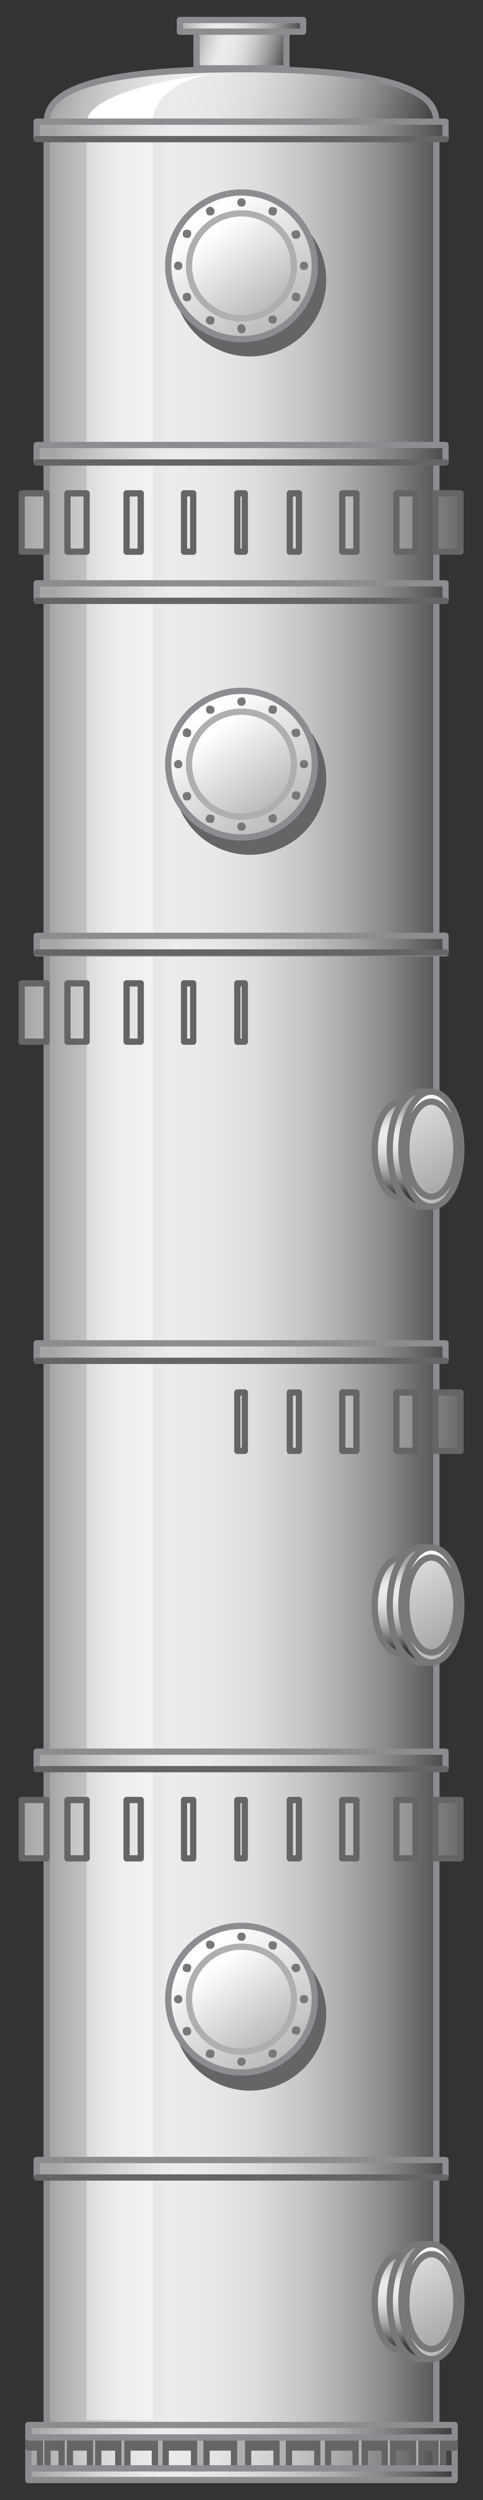 <?xml version="1.0" encoding="utf-8"?>

<!-- Copyright 2016 Siemens AG -->

<!-- Generator: Adobe Illustrator 16.0.4, SVG Export Plug-In . SVG Version: 6.00 Build 0)  -->
<!DOCTYPE svg PUBLIC "-//W3C//DTD SVG 1.1//EN" "http://www.w3.org/Graphics/SVG/1.1/DTD/svg11.dtd">
<svg version="1.1" id="Stripper" xmlns="http://www.w3.org/2000/svg" xmlns:xlink="http://www.w3.org/1999/xlink" x="0px" y="0px"
	 width="58px" height="300px" viewBox="0 0 58 300" enable-background="new 0 0 58 300" xml:space="preserve">
<rect x="0" y="0" width="58" height="300" fill="#333333" stroke="none"/>
<g id="Vessel">
	<g id="Vessel_1_">
		<linearGradient id="Shape_1_" gradientUnits="userSpaceOnUse" x1="5.924" y1="153.043" x2="54.73" y2="153.043">
			<stop  offset="0" style="stop-color:#A5A5A5"/>
			<stop  offset="4.758149e-02" style="stop-color:#B5B5B5"/>
			<stop  offset="0.151" style="stop-color:#D3D3D3"/>
			<stop  offset="0.239" style="stop-color:#E5E5E5"/>
			<stop  offset="0.302" style="stop-color:#ECECEC"/>
			<stop  offset="0.407" style="stop-color:#E8E8E8"/>
			<stop  offset="0.514" style="stop-color:#DCDCDC"/>
			<stop  offset="0.621" style="stop-color:#C7C7C7"/>
			<stop  offset="0.729" style="stop-color:#ABABAB"/>
			<stop  offset="0.838" style="stop-color:#868686"/>
			<stop  offset="0.945" style="stop-color:#5A5A5A"/>
			<stop  offset="1" style="stop-color:#404040"/>
		</linearGradient>
		
			<rect id="Shape" x="5.6" y="15" fill="url(#Shape_1_)" stroke="#8C8C91" stroke-width="0.75" stroke-linecap="round" stroke-linejoin="round" stroke-miterlimit="10" width="46.8" height="276"/>
		<linearGradient id="Reflection_1_" gradientUnits="userSpaceOnUse" x1="8.717" y1="153.019" x2="14.296" y2="153.019">
			<stop  offset="0" style="stop-color:#F2F2F2;stop-opacity:0.4"/>
			<stop  offset="1" style="stop-color:#F7F7F7;stop-opacity:0.7"/>
		</linearGradient>
		<rect id="Reflection" x="10.4" y="15.6" fill="url(#Reflection_1_)" width="8" height="274.8"/>
	</g>
	<g id="Top_1_">
		<linearGradient id="Shape_2_" gradientUnits="userSpaceOnUse" x1="7.998" y1="7.257" x2="50.678" y2="19.451">
			<stop  offset="0" style="stop-color:#A5A5A5"/>
			<stop  offset="4.758149e-02" style="stop-color:#B5B5B5"/>
			<stop  offset="0.151" style="stop-color:#D3D3D3"/>
			<stop  offset="0.239" style="stop-color:#E5E5E5"/>
			<stop  offset="0.302" style="stop-color:#ECECEC"/>
			<stop  offset="0.407" style="stop-color:#E8E8E8"/>
			<stop  offset="0.514" style="stop-color:#DCDCDC"/>
			<stop  offset="0.621" style="stop-color:#C7C7C7"/>
			<stop  offset="0.729" style="stop-color:#ABABAB"/>
			<stop  offset="0.838" style="stop-color:#868686"/>
			<stop  offset="0.945" style="stop-color:#5A5A5A"/>
			<stop  offset="1" style="stop-color:#404040"/>
		</linearGradient>
		
			<path id="Shape_33_" fill="url(#Shape_2_)" stroke="#8C8C91" stroke-width="0.75" stroke-linecap="round" stroke-linejoin="round" stroke-miterlimit="10" d="
			M5.6,15c1.6,0,43.6,0,46.8,0c0-2.1,0-6.7-23.4-6.7C5.6,8.3,5.6,13,5.6,15z"/>
		<path id="Reflection_11_" fill="#FFFFFF" d="M10.4,14.6h7.9c0,0-0.1-4.5,7.4-5.8C25.8,8.8,10.9,10.4,10.4,14.6z"/>
	</g>
</g>
<g id="Base">
	<linearGradient id="Shape_3_" gradientUnits="userSpaceOnUse" x1="3.838" y1="294.356" x2="54.081" y2="294.356">
		<stop  offset="0" style="stop-color:#A5A5A5"/>
		<stop  offset="4.758149e-02" style="stop-color:#B5B5B5"/>
		<stop  offset="0.151" style="stop-color:#D3D3D3"/>
		<stop  offset="0.239" style="stop-color:#E5E5E5"/>
		<stop  offset="0.302" style="stop-color:#ECECEC"/>
		<stop  offset="0.407" style="stop-color:#E8E8E8"/>
		<stop  offset="0.514" style="stop-color:#DCDCDC"/>
		<stop  offset="0.621" style="stop-color:#C7C7C7"/>
		<stop  offset="0.729" style="stop-color:#ABABAB"/>
		<stop  offset="0.838" style="stop-color:#868686"/>
		<stop  offset="0.945" style="stop-color:#5A5A5A"/>
		<stop  offset="1" style="stop-color:#404040"/>
	</linearGradient>
	
		<rect id="Shape_32_" x="3.4" y="291" fill="url(#Shape_3_)" stroke="#8C8C91" stroke-width="0.75" stroke-linecap="round" stroke-linejoin="round" stroke-miterlimit="10" width="51.2" height="6.6"/>
	
		<rect id="Shadow" x="3.4" y="292.5" fill="#646567" stroke="#646567" stroke-width="0.75" stroke-linecap="round" stroke-linejoin="round" stroke-miterlimit="10" width="51.2" height="1.2"/>
	
		<path id="Stabilizers_1_" fill="#AFAFAE" stroke="#646567" stroke-width="0.75" stroke-linecap="round" stroke-linejoin="round" stroke-miterlimit="10" d="
		M29.8,296.2h-1.7v-3.7h1.7V296.2z M24.8,292.5h-1.5v3.7h1.5V292.5z M19.9,292.5h-1.3v3.7h1.3V292.5z M15.3,292.5h-1.1v3.7h1.1
		V292.5z M11.8,292.5h-1v3.7h1V292.5z M8.4,292.5h-1v3.7h1V292.5z M5.7,292.5H4.8v3.7h0.9V292.5z M33.2,296.2h1.5v-3.7h-1.5V296.2z
		 M38.1,296.2h1.3v-3.7h-1.3V296.2z M42.7,296.2h1.1v-3.7h-1.1V296.2z M46.2,296.2h1v-3.7h-1V296.2z M49.6,296.2h1v-3.7h-1V296.2z
		 M52.3,296.2h0.9v-3.7h-0.9V296.2z"/>
	<linearGradient id="Devider_Lines_1_" gradientUnits="userSpaceOnUse" x1="3.838" y1="294.356" x2="54.081" y2="294.356">
		<stop  offset="0" style="stop-color:#A5A5A5"/>
		<stop  offset="4.758149e-02" style="stop-color:#B5B5B5"/>
		<stop  offset="0.151" style="stop-color:#D3D3D3"/>
		<stop  offset="0.239" style="stop-color:#E5E5E5"/>
		<stop  offset="0.302" style="stop-color:#ECECEC"/>
		<stop  offset="0.407" style="stop-color:#E8E8E8"/>
		<stop  offset="0.514" style="stop-color:#DCDCDC"/>
		<stop  offset="0.621" style="stop-color:#C7C7C7"/>
		<stop  offset="0.729" style="stop-color:#ABABAB"/>
		<stop  offset="0.838" style="stop-color:#868686"/>
		<stop  offset="0.945" style="stop-color:#5A5A5A"/>
		<stop  offset="1" style="stop-color:#404040"/>
	</linearGradient>
	
		<path id="Devider_Lines" fill="url(#Devider_Lines_1_)" stroke="#8C8C91" stroke-width="0.75" stroke-linecap="round" stroke-linejoin="round" stroke-miterlimit="10" d="
		M3.4,292.5h51.2 M3.4,296.2h51.2"/>
</g>
<g id="Flanges_Right">
	<g id="Flange_Bottom_1_">
		<linearGradient id="Flange_Side_1_" gradientUnits="userSpaceOnUse" x1="49.398" y1="271.29" x2="49.398" y2="281.347">
			<stop  offset="0" style="stop-color:#A5A5A5"/>
			<stop  offset="4.758149e-02" style="stop-color:#B5B5B5"/>
			<stop  offset="0.151" style="stop-color:#D3D3D3"/>
			<stop  offset="0.239" style="stop-color:#E5E5E5"/>
			<stop  offset="0.302" style="stop-color:#ECECEC"/>
			<stop  offset="0.407" style="stop-color:#E8E8E8"/>
			<stop  offset="0.514" style="stop-color:#DCDCDC"/>
			<stop  offset="0.621" style="stop-color:#C7C7C7"/>
			<stop  offset="0.729" style="stop-color:#ABABAB"/>
			<stop  offset="0.838" style="stop-color:#868686"/>
			<stop  offset="0.945" style="stop-color:#5A5A5A"/>
			<stop  offset="1" style="stop-color:#404040"/>
		</linearGradient>
		
			<path id="Flange_Side_8_" fill="url(#Flange_Side_1_)" stroke="#77787A" stroke-width="0.75" stroke-linecap="round" stroke-linejoin="round" stroke-miterlimit="10" d="
			M48.5,276.2c0-3.6,1.6-6.6,3.4-6.9c-0.1,0-1.4,0-1.5,0c-2,0-3.6,3.1-3.6,6.9c0,3.8,1.6,6.9,3.6,6.9c0.1,0,1.2,0,1.3,0
			C50,282.7,48.5,279.8,48.5,276.2z"/>
		
			<linearGradient id="Connection_Pipe_Vessel_1_" gradientUnits="userSpaceOnUse" x1="46.728" y1="270.944" x2="46.728" y2="281.412">
			<stop  offset="0" style="stop-color:#A5A5A5"/>
			<stop  offset="4.758149e-02" style="stop-color:#B5B5B5"/>
			<stop  offset="0.151" style="stop-color:#D3D3D3"/>
			<stop  offset="0.239" style="stop-color:#E5E5E5"/>
			<stop  offset="0.302" style="stop-color:#ECECEC"/>
			<stop  offset="0.407" style="stop-color:#E8E8E8"/>
			<stop  offset="0.514" style="stop-color:#DCDCDC"/>
			<stop  offset="0.621" style="stop-color:#C7C7C7"/>
			<stop  offset="0.729" style="stop-color:#ABABAB"/>
			<stop  offset="0.838" style="stop-color:#868686"/>
			<stop  offset="0.945" style="stop-color:#5A5A5A"/>
			<stop  offset="1" style="stop-color:#404040"/>
		</linearGradient>
		
			<path id="Connection_Pipe_Vessel_8_" fill="url(#Connection_Pipe_Vessel_1_)" stroke="#77787A" stroke-width="0.75" stroke-linecap="round" stroke-linejoin="round" stroke-miterlimit="10" d="
			M46.8,276.2c0-2.3,0.6-4.4,1.5-5.6c-0.1,0-0.2,0-0.3,0c-1.6,0-3,2.5-3,5.7c0,3.1,1.3,5.7,3,5.7c0.1,0,0.2,0,0.3,0
			C47.4,280.6,46.8,278.5,46.8,276.2z"/>
		<linearGradient id="Flange_4_" gradientUnits="userSpaceOnUse" x1="47.763" y1="272.116" x2="61.693" y2="286.046">
			<stop  offset="0" style="stop-color:#FFFFFF"/>
			<stop  offset="1" style="stop-color:#7C7C7B"/>
		</linearGradient>
		
			<ellipse id="Flange_2_" fill="url(#Flange_4_)" stroke="#77787A" stroke-width="0.75" stroke-linecap="round" stroke-linejoin="round" stroke-miterlimit="10" cx="51.8" cy="276.2" rx="3.6" ry="6.9"/>
		<linearGradient id="Cover_1_" gradientUnits="userSpaceOnUse" x1="45.169" y1="265.343" x2="59.088" y2="288.025">
			<stop  offset="0" style="stop-color:#FFFFFF"/>
			<stop  offset="1" style="stop-color:#7C7C7B"/>
		</linearGradient>
		
			<ellipse id="Cover_16_" fill="url(#Cover_1_)" stroke="#77787A" stroke-width="0.75" stroke-linecap="round" stroke-linejoin="round" stroke-miterlimit="10" cx="51.8" cy="276.2" rx="3" ry="5.7"/>
	</g>
	<g id="Flange_Middle_1_">
		<linearGradient id="Flange_Side_2_" gradientUnits="userSpaceOnUse" x1="49.398" y1="187.7" x2="49.398" y2="197.757">
			<stop  offset="0" style="stop-color:#A5A5A5"/>
			<stop  offset="4.758149e-02" style="stop-color:#B5B5B5"/>
			<stop  offset="0.151" style="stop-color:#D3D3D3"/>
			<stop  offset="0.239" style="stop-color:#E5E5E5"/>
			<stop  offset="0.302" style="stop-color:#ECECEC"/>
			<stop  offset="0.407" style="stop-color:#E8E8E8"/>
			<stop  offset="0.514" style="stop-color:#DCDCDC"/>
			<stop  offset="0.621" style="stop-color:#C7C7C7"/>
			<stop  offset="0.729" style="stop-color:#ABABAB"/>
			<stop  offset="0.838" style="stop-color:#868686"/>
			<stop  offset="0.945" style="stop-color:#5A5A5A"/>
			<stop  offset="1" style="stop-color:#404040"/>
		</linearGradient>
		
			<path id="Flange_Side_7_" fill="url(#Flange_Side_2_)" stroke="#77787A" stroke-width="0.75" stroke-linecap="round" stroke-linejoin="round" stroke-miterlimit="10" d="
			M48.5,192.6c0-3.6,1.6-6.6,3.4-6.9c-0.1,0-1.4,0-1.5,0c-2,0-3.6,3.1-3.6,6.9c0,3.8,1.6,6.9,3.6,6.9c0.1,0,1.2,0,1.3,0
			C50,199.2,48.5,196.2,48.5,192.6z"/>
		
			<linearGradient id="Connection_Pipe_Vessel_2_" gradientUnits="userSpaceOnUse" x1="46.728" y1="187.354" x2="46.728" y2="197.822">
			<stop  offset="0" style="stop-color:#A5A5A5"/>
			<stop  offset="4.758149e-02" style="stop-color:#B5B5B5"/>
			<stop  offset="0.151" style="stop-color:#D3D3D3"/>
			<stop  offset="0.239" style="stop-color:#E5E5E5"/>
			<stop  offset="0.302" style="stop-color:#ECECEC"/>
			<stop  offset="0.407" style="stop-color:#E8E8E8"/>
			<stop  offset="0.514" style="stop-color:#DCDCDC"/>
			<stop  offset="0.621" style="stop-color:#C7C7C7"/>
			<stop  offset="0.729" style="stop-color:#ABABAB"/>
			<stop  offset="0.838" style="stop-color:#868686"/>
			<stop  offset="0.945" style="stop-color:#5A5A5A"/>
			<stop  offset="1" style="stop-color:#404040"/>
		</linearGradient>
		
			<path id="Connection_Pipe_Vessel_7_" fill="url(#Connection_Pipe_Vessel_2_)" stroke="#77787A" stroke-width="0.75" stroke-linecap="round" stroke-linejoin="round" stroke-miterlimit="10" d="
			M46.8,192.6c0-2.3,0.6-4.4,1.5-5.6c-0.1,0-0.2,0-0.3,0c-1.6,0-3,2.5-3,5.7c0,3.1,1.3,5.7,3,5.7c0.1,0,0.2,0,0.3,0
			C47.4,197,46.8,194.9,46.8,192.6z"/>
		<linearGradient id="Flange_5_" gradientUnits="userSpaceOnUse" x1="47.762" y1="188.526" x2="61.692" y2="202.456">
			<stop  offset="0" style="stop-color:#FFFFFF"/>
			<stop  offset="1" style="stop-color:#7C7C7B"/>
		</linearGradient>
		
			<ellipse id="Flange_1_" fill="url(#Flange_5_)" stroke="#77787A" stroke-width="0.75" stroke-linecap="round" stroke-linejoin="round" stroke-miterlimit="10" cx="51.8" cy="192.6" rx="3.6" ry="6.9"/>
		<linearGradient id="Cover_2_" gradientUnits="userSpaceOnUse" x1="45.169" y1="181.752" x2="59.087" y2="204.434">
			<stop  offset="0" style="stop-color:#FFFFFF"/>
			<stop  offset="1" style="stop-color:#7C7C7B"/>
		</linearGradient>
		
			<ellipse id="Cover_15_" fill="url(#Cover_2_)" stroke="#77787A" stroke-width="0.75" stroke-linecap="round" stroke-linejoin="round" stroke-miterlimit="10" cx="51.8" cy="192.6" rx="3" ry="5.7"/>
	</g>
	<g id="Flange_Top_1_">
		<linearGradient id="Flange_Side_3_" gradientUnits="userSpaceOnUse" x1="49.398" y1="133.068" x2="49.398" y2="143.125">
			<stop  offset="0" style="stop-color:#A5A5A5"/>
			<stop  offset="4.758149e-02" style="stop-color:#B5B5B5"/>
			<stop  offset="0.151" style="stop-color:#D3D3D3"/>
			<stop  offset="0.239" style="stop-color:#E5E5E5"/>
			<stop  offset="0.302" style="stop-color:#ECECEC"/>
			<stop  offset="0.407" style="stop-color:#E8E8E8"/>
			<stop  offset="0.514" style="stop-color:#DCDCDC"/>
			<stop  offset="0.621" style="stop-color:#C7C7C7"/>
			<stop  offset="0.729" style="stop-color:#ABABAB"/>
			<stop  offset="0.838" style="stop-color:#868686"/>
			<stop  offset="0.945" style="stop-color:#5A5A5A"/>
			<stop  offset="1" style="stop-color:#404040"/>
		</linearGradient>
		
			<path id="Flange_Side_6_" fill="url(#Flange_Side_3_)" stroke="#77787A" stroke-width="0.75" stroke-linecap="round" stroke-linejoin="round" stroke-miterlimit="10" d="
			M48.5,137.9c0-3.6,1.6-6.6,3.4-6.9c-0.1,0-1.4,0-1.5,0c-2,0-3.6,3.1-3.6,6.9c0,3.8,1.6,6.9,3.6,6.9c0.1,0,1.2,0,1.3,0
			C50,144.5,48.5,141.5,48.5,137.9z"/>
		
			<linearGradient id="Connection_Pipe_Vessel_3_" gradientUnits="userSpaceOnUse" x1="46.728" y1="132.723" x2="46.728" y2="143.19">
			<stop  offset="0" style="stop-color:#A5A5A5"/>
			<stop  offset="4.758149e-02" style="stop-color:#B5B5B5"/>
			<stop  offset="0.151" style="stop-color:#D3D3D3"/>
			<stop  offset="0.239" style="stop-color:#E5E5E5"/>
			<stop  offset="0.302" style="stop-color:#ECECEC"/>
			<stop  offset="0.407" style="stop-color:#E8E8E8"/>
			<stop  offset="0.514" style="stop-color:#DCDCDC"/>
			<stop  offset="0.621" style="stop-color:#C7C7C7"/>
			<stop  offset="0.729" style="stop-color:#ABABAB"/>
			<stop  offset="0.838" style="stop-color:#868686"/>
			<stop  offset="0.945" style="stop-color:#5A5A5A"/>
			<stop  offset="1" style="stop-color:#404040"/>
		</linearGradient>
		
			<path id="Connection_Pipe_Vessel_6_" fill="url(#Connection_Pipe_Vessel_3_)" stroke="#77787A" stroke-width="0.75" stroke-linecap="round" stroke-linejoin="round" stroke-miterlimit="10" d="
			M46.8,137.9c0-2.3,0.6-4.4,1.5-5.6c-0.1,0-0.2,0-0.3,0c-1.6,0-3,2.5-3,5.7c0,3.1,1.3,5.7,3,5.7c0.1,0,0.2,0,0.3,0
			C47.4,142.3,46.8,140.3,46.8,137.9z"/>
		<linearGradient id="Flange_6_" gradientUnits="userSpaceOnUse" x1="47.762" y1="133.894" x2="61.693" y2="147.825">
			<stop  offset="0" style="stop-color:#FFFFFF"/>
			<stop  offset="1" style="stop-color:#7C7C7B"/>
		</linearGradient>
		
			<ellipse id="Flange" fill="url(#Flange_6_)" stroke="#77787A" stroke-width="0.75" stroke-linecap="round" stroke-linejoin="round" stroke-miterlimit="10" cx="51.8" cy="137.9" rx="3.6" ry="6.9"/>
		<linearGradient id="Cover_3_" gradientUnits="userSpaceOnUse" x1="45.169" y1="127.121" x2="59.088" y2="149.803">
			<stop  offset="0" style="stop-color:#FFFFFF"/>
			<stop  offset="1" style="stop-color:#7C7C7B"/>
		</linearGradient>
		
			<ellipse id="Cover_14_" fill="url(#Cover_3_)" stroke="#77787A" stroke-width="0.75" stroke-linecap="round" stroke-linejoin="round" stroke-miterlimit="10" cx="51.8" cy="137.9" rx="3" ry="5.7"/>
	</g>
</g>
<g id="Flanges_Front">
	<g id="Flange_Bottom">
		
			<circle id="Shadow_15_" fill="#646567" stroke="#646567" stroke-width="0.75" stroke-linecap="round" stroke-linejoin="round" stroke-miterlimit="10" cx="30" cy="241.7" r="8.8"/>
		<linearGradient id="Shape_4_" gradientUnits="userSpaceOnUse" x1="24.746" y1="234.13" x2="42.431" y2="258.339">
			<stop  offset="0" style="stop-color:#FFFFFF"/>
			<stop  offset="1" style="stop-color:#7C7C7B"/>
		</linearGradient>
		
			<circle id="Shape_30_" fill="url(#Shape_4_)" stroke="#8C8C91" stroke-width="0.75" stroke-linecap="round" stroke-linejoin="round" stroke-miterlimit="10" cx="29" cy="239.9" r="8.8"/>
		<path id="Screws_7_" fill="#77787A" d="M29.5,232.4c0,0.3-0.2,0.5-0.5,0.5c-0.3,0-0.5-0.2-0.5-0.5c0-0.3,0.2-0.5,0.5-0.5
			C29.3,231.9,29.5,232.1,29.5,232.4z M29,246.9c-0.3,0-0.5,0.2-0.5,0.5s0.2,0.5,0.5,0.5c0.3,0,0.5-0.2,0.5-0.5S29.3,246.9,29,246.9
			z M25,232.9c-0.3,0.1-0.3,0.5-0.2,0.7c0.1,0.3,0.5,0.3,0.7,0.2c0.3-0.1,0.3-0.5,0.2-0.7C25.5,232.9,25.2,232.8,25,232.9z
			 M32.5,246c-0.3,0.1-0.3,0.5-0.2,0.7s0.5,0.3,0.7,0.2s0.3-0.5,0.2-0.7C33.1,245.9,32.8,245.9,32.5,246z M22,235.9
			c-0.1,0.3-0.1,0.6,0.2,0.7c0.3,0.1,0.6,0.1,0.7-0.2c0.1-0.3,0.1-0.6-0.2-0.7C22.5,235.6,22.1,235.6,22,235.9z M35.1,243.4
			c-0.1,0.3-0.1,0.6,0.2,0.7c0.3,0.1,0.6,0.1,0.7-0.2s0.1-0.6-0.2-0.7C35.5,243.1,35.2,243.2,35.1,243.4z M20.9,239.9
			c0,0.3,0.2,0.5,0.5,0.5c0.3,0,0.5-0.2,0.5-0.5c0-0.3-0.2-0.5-0.5-0.5C21.2,239.4,20.9,239.6,20.9,239.9z M36,239.9
			c0,0.3,0.2,0.5,0.5,0.5s0.5-0.2,0.5-0.5c0-0.3-0.2-0.5-0.5-0.5S36,239.6,36,239.9z M22,244c0.1,0.3,0.5,0.3,0.7,0.2
			c0.3-0.1,0.3-0.5,0.2-0.7c-0.1-0.3-0.5-0.3-0.7-0.2C21.9,243.4,21.9,243.7,22,244z M35.1,236.4c0.1,0.3,0.5,0.3,0.7,0.2
			c0.3-0.1,0.3-0.5,0.2-0.7c-0.1-0.3-0.5-0.3-0.7-0.2C35,235.8,34.9,236.2,35.1,236.4z M25,246.9c0.3,0.1,0.6,0.1,0.7-0.2
			c0.1-0.3,0.1-0.6-0.2-0.7c-0.3-0.1-0.6-0.1-0.7,0.2C24.6,246.5,24.7,246.8,25,246.9z M32.5,233.9c0.3,0.1,0.6,0.1,0.7-0.2
			c0.1-0.3,0.1-0.6-0.2-0.7c-0.3-0.1-0.6-0.1-0.7,0.2C32.2,233.4,32.2,233.7,32.5,233.9z"/>
		<linearGradient id="Cover_4_" gradientUnits="userSpaceOnUse" x1="25.953" y1="235.783" x2="38.602" y2="253.097">
			<stop  offset="0" style="stop-color:#FFFFFF"/>
			<stop  offset="1" style="stop-color:#7C7C7B"/>
		</linearGradient>
		
			<circle id="Cover_19_" fill="url(#Cover_4_)" stroke="#AFAFAE" stroke-width="0.75" stroke-linecap="round" stroke-linejoin="round" stroke-miterlimit="10" cx="29" cy="239.9" r="6.3"/>
	</g>
	<g id="Flange_Middle">
		
			<circle id="Shadow_14_" fill="#646567" stroke="#646567" stroke-width="0.75" stroke-linecap="round" stroke-linejoin="round" stroke-miterlimit="10" cx="30" cy="93.4" r="8.8"/>
		<linearGradient id="Shape_5_" gradientUnits="userSpaceOnUse" x1="24.746" y1="85.91" x2="42.431" y2="110.119">
			<stop  offset="0" style="stop-color:#FFFFFF"/>
			<stop  offset="1" style="stop-color:#7C7C7B"/>
		</linearGradient>
		
			<circle id="Shape_27_" fill="url(#Shape_5_)" stroke="#8C8C91" stroke-width="0.75" stroke-linecap="round" stroke-linejoin="round" stroke-miterlimit="10" cx="29" cy="91.7" r="8.8"/>
		<path id="Screws_6_" fill="#77787A" d="M29.5,84.2c0,0.3-0.2,0.5-0.5,0.5c-0.3,0-0.5-0.2-0.5-0.5c0-0.3,0.2-0.5,0.5-0.5
			C29.3,83.6,29.5,83.9,29.5,84.2z M29,98.7c-0.3,0-0.5,0.2-0.5,0.5s0.2,0.5,0.5,0.5c0.3,0,0.5-0.2,0.5-0.5S29.3,98.7,29,98.7z
			 M25,84.7c-0.3,0.1-0.3,0.5-0.2,0.7c0.1,0.3,0.5,0.3,0.7,0.2c0.3-0.1,0.3-0.5,0.2-0.7C25.5,84.7,25.2,84.6,25,84.7z M32.5,97.8
			c-0.3,0.1-0.3,0.5-0.2,0.7s0.5,0.3,0.7,0.2s0.3-0.5,0.2-0.7C33.1,97.7,32.8,97.6,32.5,97.8z M22,87.7c-0.1,0.3-0.1,0.6,0.2,0.7
			c0.3,0.1,0.6,0.1,0.7-0.2c0.1-0.3,0.1-0.6-0.2-0.7C22.5,87.3,22.1,87.4,22,87.7z M35.1,95.2c-0.1,0.3-0.1,0.6,0.2,0.7
			c0.3,0.1,0.6,0.1,0.7-0.2s0.1-0.6-0.2-0.7C35.5,94.9,35.2,95,35.1,95.2z M20.9,91.7c0,0.3,0.2,0.5,0.5,0.5c0.3,0,0.5-0.2,0.5-0.5
			c0-0.3-0.2-0.5-0.5-0.5C21.2,91.2,20.9,91.4,20.9,91.7z M36,91.7c0,0.3,0.2,0.5,0.5,0.5s0.5-0.2,0.5-0.5c0-0.3-0.2-0.5-0.5-0.5
			S36,91.4,36,91.7z M22,95.8c0.1,0.3,0.5,0.3,0.7,0.2c0.3-0.1,0.3-0.5,0.2-0.7c-0.1-0.3-0.5-0.3-0.7-0.2
			C21.9,95.2,21.9,95.5,22,95.8z M35.1,88.2c0.1,0.3,0.5,0.3,0.7,0.2c0.3-0.1,0.3-0.5,0.2-0.7c-0.1-0.3-0.5-0.3-0.7-0.2
			C35,87.6,34.9,87.9,35.1,88.2z M25,98.7c0.3,0.1,0.6,0.1,0.7-0.2c0.1-0.3,0.1-0.6-0.2-0.7c-0.3-0.1-0.6-0.1-0.7,0.2
			C24.6,98.2,24.7,98.6,25,98.7z M32.5,85.6c0.3,0.1,0.6,0.1,0.7-0.2c0.1-0.3,0.1-0.6-0.2-0.7c-0.3-0.1-0.6-0.1-0.7,0.2
			C32.2,85.2,32.2,85.5,32.5,85.6z"/>
		<linearGradient id="Cover_5_" gradientUnits="userSpaceOnUse" x1="25.952" y1="87.561" x2="38.601" y2="104.876">
			<stop  offset="0" style="stop-color:#FFFFFF"/>
			<stop  offset="1" style="stop-color:#7C7C7B"/>
		</linearGradient>
		
			<circle id="Cover_18_" fill="url(#Cover_5_)" stroke="#AFAFAE" stroke-width="0.75" stroke-linecap="round" stroke-linejoin="round" stroke-miterlimit="10" cx="29" cy="91.7" r="6.3"/>
	</g>
	<g id="Flange_Top_6_">
		
			<circle id="Shadow_13_" fill="#646567" stroke="#646567" stroke-width="0.75" stroke-linecap="round" stroke-linejoin="round" stroke-miterlimit="10" cx="30" cy="33.6" r="8.8"/>
		<linearGradient id="Shape_6_" gradientUnits="userSpaceOnUse" x1="24.747" y1="26.07" x2="42.431" y2="50.278">
			<stop  offset="0" style="stop-color:#FFFFFF"/>
			<stop  offset="1" style="stop-color:#7C7C7B"/>
		</linearGradient>
		
			<circle id="Shape_24_" fill="url(#Shape_6_)" stroke="#8C8C91" stroke-width="0.75" stroke-linecap="round" stroke-linejoin="round" stroke-miterlimit="10" cx="29" cy="31.9" r="8.8"/>
		<path id="Screws_5_" fill="#77787A" d="M29.5,24.3c0,0.3-0.2,0.5-0.5,0.5c-0.3,0-0.5-0.2-0.5-0.5c0-0.3,0.2-0.5,0.5-0.5
			C29.3,23.8,29.5,24,29.5,24.3z M29,38.9c-0.3,0-0.5,0.2-0.5,0.5S28.7,40,29,40c0.3,0,0.5-0.2,0.5-0.5S29.3,38.9,29,38.9z M25,24.9
			c-0.3,0.1-0.3,0.5-0.2,0.7c0.1,0.3,0.5,0.3,0.7,0.2c0.3-0.1,0.3-0.5,0.2-0.7C25.5,24.8,25.2,24.7,25,24.9z M32.5,37.9
			c-0.3,0.1-0.3,0.5-0.2,0.7s0.5,0.3,0.7,0.2s0.3-0.5,0.2-0.7C33.1,37.9,32.8,37.8,32.5,37.9z M22,27.8c-0.1,0.3-0.1,0.6,0.2,0.7
			c0.3,0.1,0.6,0.1,0.7-0.2c0.1-0.3,0.1-0.6-0.2-0.7C22.5,27.5,22.1,27.6,22,27.8z M35.1,35.4c-0.1,0.3-0.1,0.6,0.2,0.7
			c0.3,0.1,0.6,0.1,0.7-0.2s0.1-0.6-0.2-0.7C35.5,35,35.2,35.1,35.1,35.4z M20.9,31.9c0,0.3,0.2,0.5,0.5,0.5c0.3,0,0.5-0.2,0.5-0.5
			c0-0.3-0.2-0.5-0.5-0.5C21.2,31.3,20.9,31.6,20.9,31.9z M36,31.9c0,0.3,0.2,0.5,0.5,0.5s0.5-0.2,0.5-0.5c0-0.3-0.2-0.5-0.5-0.5
			S36,31.6,36,31.9z M22,35.9c0.1,0.3,0.5,0.3,0.7,0.2c0.3-0.1,0.3-0.5,0.2-0.7c-0.1-0.3-0.5-0.3-0.7-0.2
			C21.9,35.3,21.9,35.7,22,35.9z M35.1,28.4c0.1,0.3,0.5,0.3,0.7,0.2c0.3-0.1,0.3-0.5,0.2-0.7c-0.1-0.3-0.5-0.3-0.7-0.2
			C35,27.8,34.9,28.1,35.1,28.4z M25,38.9c0.3,0.1,0.6,0.1,0.7-0.2c0.1-0.3,0.1-0.6-0.2-0.7c-0.3-0.1-0.6-0.1-0.7,0.2
			C24.6,38.4,24.7,38.7,25,38.9z M32.5,25.8c0.3,0.1,0.6,0.1,0.7-0.2c0.1-0.3,0.1-0.6-0.2-0.7c-0.3-0.1-0.6-0.1-0.7,0.2
			C32.2,25.3,32.2,25.7,32.5,25.8z"/>
		<linearGradient id="Cover_6_" gradientUnits="userSpaceOnUse" x1="25.953" y1="27.722" x2="38.602" y2="45.036">
			<stop  offset="0" style="stop-color:#FFFFFF"/>
			<stop  offset="1" style="stop-color:#7C7C7B"/>
		</linearGradient>
		
			<circle id="Cover_17_" fill="url(#Cover_6_)" stroke="#AFAFAE" stroke-width="0.75" stroke-linecap="round" stroke-linejoin="round" stroke-miterlimit="10" cx="29" cy="31.9" r="6.3"/>
	</g>
</g>
<linearGradient id="Devider_Rings_1_" gradientUnits="userSpaceOnUse" x1="6.409" y1="137.948" x2="54.451" y2="137.948">
	<stop  offset="0" style="stop-color:#A5A5A5"/>
	<stop  offset="4.758149e-02" style="stop-color:#B5B5B5"/>
	<stop  offset="0.151" style="stop-color:#D3D3D3"/>
	<stop  offset="0.239" style="stop-color:#E5E5E5"/>
	<stop  offset="0.302" style="stop-color:#ECECEC"/>
	<stop  offset="0.407" style="stop-color:#E8E8E8"/>
	<stop  offset="0.514" style="stop-color:#DCDCDC"/>
	<stop  offset="0.621" style="stop-color:#C7C7C7"/>
	<stop  offset="0.729" style="stop-color:#ABABAB"/>
	<stop  offset="0.838" style="stop-color:#868686"/>
	<stop  offset="0.945" style="stop-color:#5A5A5A"/>
	<stop  offset="1" style="stop-color:#404040"/>
</linearGradient>
<path id="Devider_Rings" fill="url(#Devider_Rings_1_)" stroke="#8C8C91" stroke-width="0.75" stroke-linecap="round" stroke-linejoin="round" stroke-miterlimit="10" d="
	M53.5,259.2H4.4v2.1h49.1V259.2z M53.5,14.6H4.4v2.1h49.1V14.6z M53.5,53.4H4.4v2.1h49.1V53.4z M53.5,70H4.4v2.1h49.1V70z
	 M53.5,112.3H4.4v2.1h49.1V112.3z M53.5,161.2H4.4v2.1h49.1V161.2z M53.5,210.2H4.4v2.1h49.1V210.2z"/>
<path id="Shadow_Lines_Devider_Rings" fill="none" stroke="#646567" stroke-width="0.75" stroke-linecap="round" stroke-linejoin="round" stroke-miterlimit="10" d="
	M4.4,16.7h49.1 M4.4,55.5h49.1 M4.4,72.1h49.1 M4.4,114.3h49.1 M4.4,163.3h49.1 M4.4,212.3h49.1 M4.4,261.3h49.1"/>
<linearGradient id="Connection_Pieces_1_" gradientUnits="userSpaceOnUse" x1="2.711" y1="141.117" x2="60.866" y2="141.117">
	<stop  offset="0" style="stop-color:#A5A5A5"/>
	<stop  offset="4.758149e-02" style="stop-color:#B5B5B5"/>
	<stop  offset="0.151" style="stop-color:#D3D3D3"/>
	<stop  offset="0.239" style="stop-color:#E5E5E5"/>
	<stop  offset="0.302" style="stop-color:#ECECEC"/>
	<stop  offset="0.407" style="stop-color:#E8E8E8"/>
	<stop  offset="0.514" style="stop-color:#DCDCDC"/>
	<stop  offset="0.621" style="stop-color:#C7C7C7"/>
	<stop  offset="0.729" style="stop-color:#ABABAB"/>
	<stop  offset="0.838" style="stop-color:#868686"/>
	<stop  offset="0.945" style="stop-color:#5A5A5A"/>
	<stop  offset="1" style="stop-color:#404040"/>
</linearGradient>
<path id="Connection_Pieces" fill="url(#Connection_Pieces_1_)" stroke="#646567" stroke-width="0.75" stroke-linecap="round" stroke-linejoin="round" stroke-miterlimit="10" d="
	M2.6,118h3v7h-3V118z M8.1,125h2.3v-7H8.1V125z M15.2,125h1.7v-7h-1.7V125z M22.1,125h1.1v-7h-1.1V125z M28.5,125h0.9v-7h-0.9V125z
	 M55.3,167.1h-3v7h3V167.1z M49.9,167.1h-2.3v7h2.3V167.1z M42.8,167.1h-1.7v7h1.7V167.1z M35.9,167.1h-1.1v7h1.1V167.1z
	 M29.4,167.1h-0.9v7h0.9V167.1z M2.6,66.2h3v-7h-3V66.2z M8.1,66.2h2.3v-7H8.1V66.2z M15.2,66.2h1.7v-7h-1.7V66.2z M22.1,66.2h1.1
	v-7h-1.1V66.2z M28.5,66.2h0.9v-7h-0.9V66.2z M55.3,59.2h-3v7h3V59.2z M49.9,59.2h-2.3v7h2.3V59.2z M42.8,59.2h-1.7v7h1.7V59.2z
	 M35.9,59.2h-1.1v7h1.1V59.2z M2.6,223h3v-7h-3V223z M8.1,223h2.3v-7H8.1V223z M15.2,223h1.7v-7h-1.7V223z M22.1,223h1.1v-7h-1.1
	V223z M28.5,223h0.9v-7h-0.9V223z M55.3,216h-3v7h3V216z M49.9,216h-2.3v7h2.3V216z M42.8,216h-1.7v7h1.7V216z M35.9,216h-1.1v7h1.1
	V216z"/>
<g id="Flange_Top">
	<linearGradient id="Connection_Vessel_1_" gradientUnits="userSpaceOnUse" x1="23.512" y1="4.446" x2="34.457" y2="7.574">
		<stop  offset="0" style="stop-color:#A5A5A5"/>
		<stop  offset="4.758149e-02" style="stop-color:#B5B5B5"/>
		<stop  offset="0.151" style="stop-color:#D3D3D3"/>
		<stop  offset="0.239" style="stop-color:#E5E5E5"/>
		<stop  offset="0.302" style="stop-color:#ECECEC"/>
		<stop  offset="0.407" style="stop-color:#E8E8E8"/>
		<stop  offset="0.514" style="stop-color:#DCDCDC"/>
		<stop  offset="0.621" style="stop-color:#C7C7C7"/>
		<stop  offset="0.729" style="stop-color:#ABABAB"/>
		<stop  offset="0.838" style="stop-color:#868686"/>
		<stop  offset="0.945" style="stop-color:#5A5A5A"/>
		<stop  offset="1" style="stop-color:#404040"/>
	</linearGradient>
	
		<rect id="Connection_Vessel" x="23.6" y="3.7" fill="url(#Connection_Vessel_1_)" stroke="#8C8C91" stroke-width="0.75" stroke-linecap="round" stroke-linejoin="round" stroke-miterlimit="10" width="10.8" height="4.5"/>
	<linearGradient id="Flange_7_" gradientUnits="userSpaceOnUse" x1="22.084" y1="1.097" x2="35.883" y2="5.039">
		<stop  offset="0" style="stop-color:#A5A5A5"/>
		<stop  offset="4.758149e-02" style="stop-color:#B5B5B5"/>
		<stop  offset="0.151" style="stop-color:#D3D3D3"/>
		<stop  offset="0.239" style="stop-color:#E5E5E5"/>
		<stop  offset="0.302" style="stop-color:#ECECEC"/>
		<stop  offset="0.407" style="stop-color:#E8E8E8"/>
		<stop  offset="0.514" style="stop-color:#DCDCDC"/>
		<stop  offset="0.621" style="stop-color:#C7C7C7"/>
		<stop  offset="0.729" style="stop-color:#ABABAB"/>
		<stop  offset="0.838" style="stop-color:#868686"/>
		<stop  offset="0.945" style="stop-color:#5A5A5A"/>
		<stop  offset="1" style="stop-color:#404040"/>
	</linearGradient>
	
		<rect id="Flange_3_" x="21.6" y="2.4" fill="url(#Flange_7_)" stroke="#8C8C91" stroke-width="0.75" stroke-linecap="round" stroke-linejoin="round" stroke-miterlimit="10" width="14.8" height="1.4"/>
</g>
</svg>
